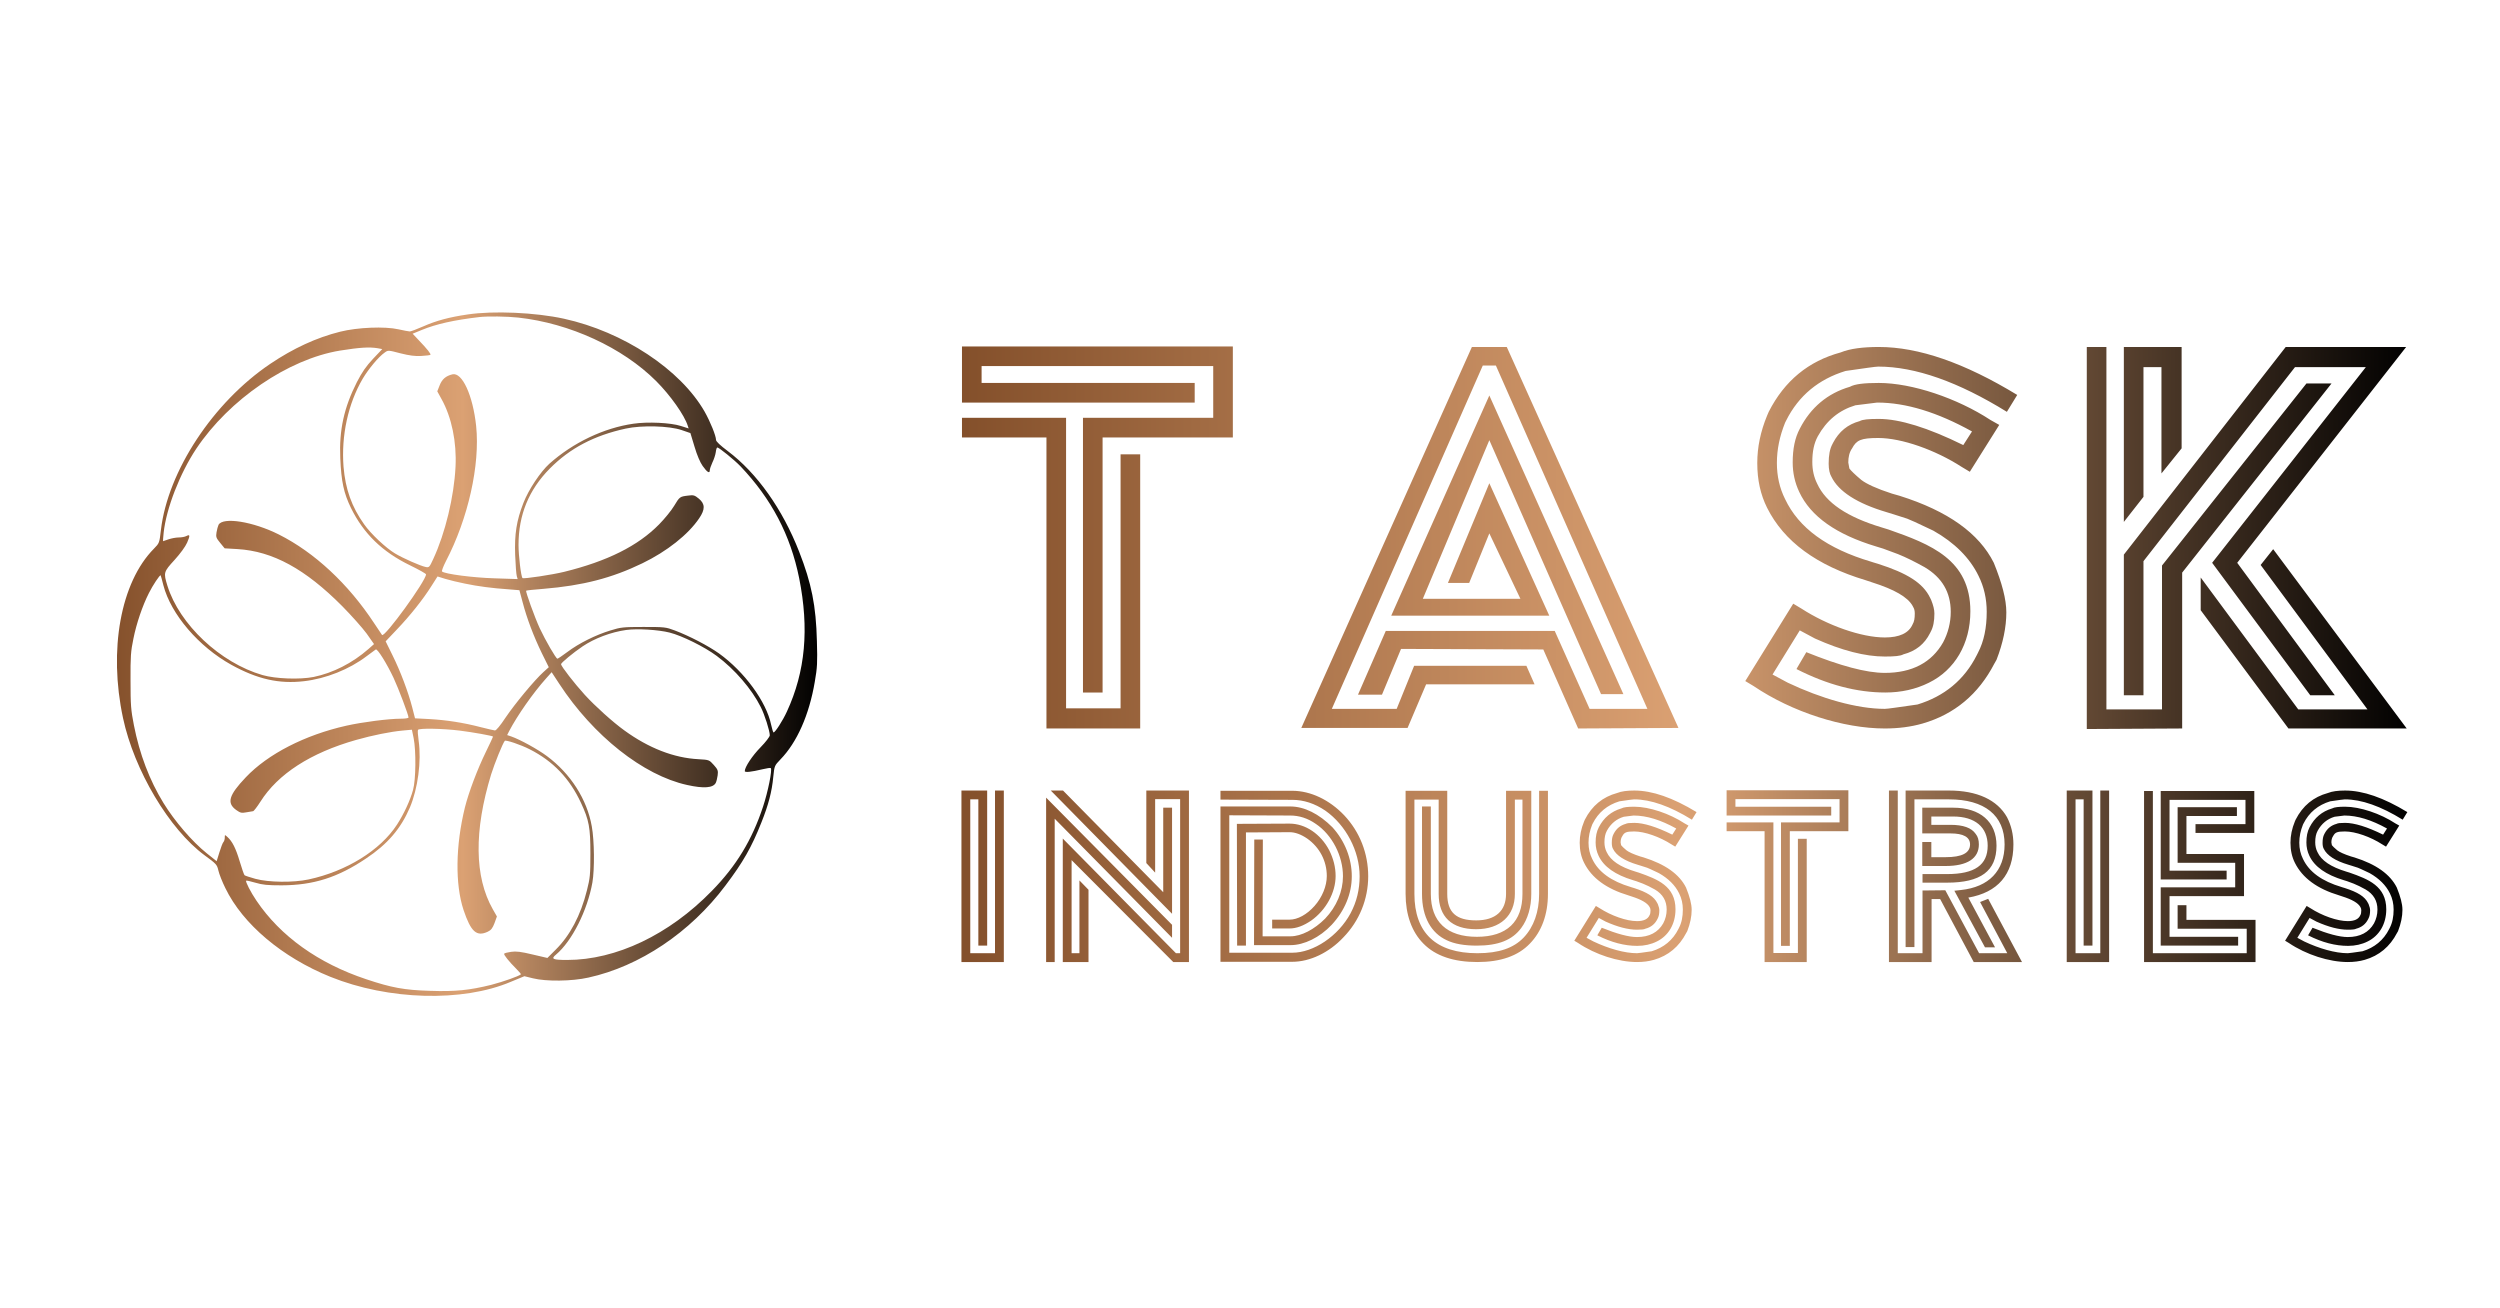 <?xml version="1.0" encoding="UTF-8" standalone="no" ?>
<!DOCTYPE svg PUBLIC "-//W3C//DTD SVG 1.1//EN" "http://www.w3.org/Graphics/SVG/1.1/DTD/svg11.dtd">
<svg xmlns="http://www.w3.org/2000/svg" xmlns:xlink="http://www.w3.org/1999/xlink" version="1.1" width="1200" height="628" viewBox="0 0 1200 628" xml:space="preserve">
<desc>Created with Fabric.js 5.2.4</desc>
<defs>
</defs>
<g transform="matrix(1 0 0 1 600 314)" id="546945c5-b7ec-4699-890d-8f5f61c730eb"  >
<rect style="stroke: none; stroke-width: 1; stroke-dasharray: none; stroke-linecap: butt; stroke-dashoffset: 0; stroke-linejoin: miter; stroke-miterlimit: 4; fill: rgb(255,255,255); fill-rule: nonzero; opacity: 1; visibility: hidden;" vector-effect="non-scaling-stroke"  x="-600" y="-314" rx="0" ry="0" width="1200" height="628" />
</g>
<g transform="matrix(Infinity NaN NaN Infinity 0 0)" id="141bc01e-871f-4c2b-893b-f31f662a21b4"  >
</g>
<g transform="matrix(3.0 0 0 3.0 600 314)"  >
<g style=""   >
		<g transform="matrix(0.02 0 0 -0.02 -125.27 0)" id="SvgjsG5557"  >
<linearGradient id="SVGID_SvgjsLinearGradient5563_3" gradientUnits="objectBoundingBox" gradientTransform="matrix(1 0 0 1 0 0)"  x1="0" y1="0" x2="1" y2="0">
<stop offset="0%" style="stop-color:rgb(131,79,42);stop-opacity: 1"/>
<stop offset="50%" style="stop-color:rgb(219,161,115);stop-opacity: 1"/>
<stop offset="100%" style="stop-color:rgb(0,0,0);stop-opacity: 1"/>
</linearGradient>
<path style="stroke: none; stroke-width: 1; stroke-dasharray: none; stroke-linecap: butt; stroke-dashoffset: 0; stroke-linejoin: miter; stroke-miterlimit: 4; fill: url(#SVGID_SvgjsLinearGradient5563_3); fill-rule: nonzero; opacity: 1;" vector-effect="non-scaling-stroke"  transform=" translate(-2978.29, -2946.31)" d="M 2983 5664 C 2838 5643 2730 5614 2629 5569 C 2577 5546 2528 5528 2520 5528 C 2512 5528 2471 5536 2430 5545 C 2321 5570 2102 5561 1963 5526 C 1774 5479 1588 5393 1404 5269 C 947 4961 584 4410 529 3939 C 517 3836 517 3835 473 3790 C 207 3521 109 2981 226 2435 C 315 2018 596 1545 879 1337 C 972 1269 978 1263 989 1215 C 995 1188 1020 1124 1045 1074 C 1184 787 1499 521 1885 365 C 2349 178 2941 161 3328 325 L 3437 370 L 3506 353 C 3611 327 3816 329 3949 359 C 4359 449 4764 720 5045 1095 C 5187 1283 5254 1401 5333 1600 C 5389 1740 5417 1846 5428 1965 C 5437 2054 5438 2055 5485 2104 C 5618 2241 5715 2460 5760 2725 C 5780 2839 5782 2879 5777 3050 C 5770 3334 5734 3513 5635 3766 C 5502 4107 5297 4396 5064 4571 C 5004 4616 4970 4648 4970 4660 C 4970 4693 4924 4806 4879 4886 C 4686 5224 4228 5526 3753 5630 C 3525 5680 3190 5695 2983 5664 z M 3388 5639 C 3799 5594 4223 5399 4491 5131 C 4605 5017 4718 4857 4744 4773 L 4751 4752 L 4688 4772 C 4608 4798 4423 4807 4309 4790 C 4072 4756 3827 4639 3637 4470 C 3565 4405 3470 4262 3429 4156 C 3374 4015 3357 3907 3363 3740 C 3366 3660 3372 3584 3376 3571 L 3383 3547 L 3199 3553 C 3026 3558 2798 3588 2778 3608 C 2774 3612 2788 3649 2809 3690 C 2987 4031 3083 4461 3051 4771 C 3025 5017 2939 5204 2861 5185 C 2808 5172 2778 5146 2759 5097 L 2740 5049 L 2774 4987 C 2855 4842 2896 4643 2886 4445 C 2874 4206 2804 3915 2708 3708 C 2677 3641 2675 3638 2646 3644 C 2604 3653 2469 3712 2402 3752 C 2330 3795 2209 3908 2155 3985 C 2055 4125 2005 4267 1990 4446 C 1971 4694 2026 4950 2144 5151 C 2190 5228 2270 5325 2319 5359 C 2346 5379 2347 5379 2446 5353 C 2518 5335 2563 5329 2612 5332 C 2649 5334 2682 5338 2685 5341 C 2691 5348 2660 5387 2589 5461 L 2543 5510 L 2616 5540 C 2730 5587 2872 5619 3075 5643 C 3142 5651 3297 5649 3388 5639 z M 2262 5394 L 2300 5387 L 2226 5309 C 2170 5249 2139 5204 2097 5123 C 1994 4920 1954 4739 1964 4515 C 1972 4326 1992 4234 2050 4115 C 2151 3910 2300 3765 2522 3657 C 2592 3623 2649 3591 2650 3585 C 2651 3535 2318 3076 2298 3100 C 2296 3103 2267 3145 2235 3194 C 2028 3509 1757 3761 1472 3904 C 1267 4007 1025 4046 990 3981 C 985 3971 978 3944 974 3921 C 968 3884 971 3876 1003 3837 L 1039 3793 L 1142 3787 C 1424 3770 1684 3628 1980 3330 C 2054 3255 2142 3156 2175 3111 L 2234 3027 L 2190 2988 C 2060 2874 1905 2796 1751 2764 C 1639 2742 1447 2749 1342 2779 C 1004 2877 677 3184 581 3494 C 549 3599 550 3604 638 3700 C 685 3752 725 3807 739 3839 C 764 3897 762 3907 732 3891 C 720 3885 694 3880 672 3880 C 650 3880 613 3873 590 3865 C 567 3857 547 3850 546 3850 C 545 3850 547 3880 551 3918 C 572 4113 681 4393 812 4590 C 1076 4985 1548 5307 1962 5375 C 2119 5400 2195 5405 2262 5394 z M 4695 4739 L 4765 4715 L 4798 4606 C 4818 4538 4843 4480 4863 4452 C 4899 4401 4920 4389 4920 4417 C 4920 4428 4930 4456 4941 4480 C 4953 4504 4965 4541 4968 4562 C 4970 4583 4976 4600 4980 4600 C 4994 4600 5116 4501 5166 4449 C 5414 4188 5565 3900 5635 3555 C 5716 3149 5685 2808 5537 2487 C 5503 2413 5443 2320 5430 2320 C 5427 2320 5418 2348 5411 2381 C 5373 2566 5197 2806 4994 2952 C 4908 3013 4757 3092 4640 3136 C 4568 3163 4558 3164 4390 3164 C 4228 3164 4208 3162 4125 3136 C 4009 3101 3872 3033 3781 2964 C 3741 2934 3705 2910 3701 2910 C 3690 2910 3605 3057 3560 3153 C 3518 3244 3445 3448 3451 3454 C 3453 3457 3516 3463 3590 3469 C 3904 3495 4136 3555 4380 3673 C 4578 3769 4747 3903 4835 4033 C 4884 4105 4883 4148 4833 4190 C 4799 4218 4790 4221 4747 4215 C 4680 4207 4679 4206 4635 4133 C 4613 4096 4559 4030 4515 3985 C 4345 3812 4100 3690 3755 3605 C 3662 3582 3431 3547 3422 3555 C 3410 3565 3390 3733 3390 3820 C 3390 4061 3472 4261 3640 4431 C 3801 4594 3995 4696 4248 4751 C 4375 4779 4597 4773 4695 4739 z M 549 3497 C 609 3266 831 3006 1093 2861 C 1301 2746 1475 2707 1673 2730 C 1849 2750 2037 2825 2176 2931 C 2210 2956 2242 2980 2248 2984 C 2261 2992 2336 2872 2391 2755 C 2431 2669 2510 2459 2510 2440 C 2510 2434 2482 2430 2447 2430 C 2352 2430 2140 2403 2012 2374 C 1682 2300 1385 2148 1208 1961 C 1072 1818 1054 1756 1131 1700 C 1165 1676 1174 1674 1212 1681 C 1236 1685 1260 1689 1266 1690 C 1272 1690 1298 1724 1325 1766 C 1465 1988 1727 2157 2090 2260 C 2224 2298 2365 2326 2461 2335 L 2537 2342 L 2551 2274 C 2571 2173 2569 1942 2546 1860 C 2523 1776 2474 1670 2418 1583 C 2284 1377 2013 1209 1710 1144 C 1588 1118 1392 1120 1285 1149 C 1242 1161 1202 1174 1198 1178 C 1194 1182 1176 1232 1159 1290 C 1128 1394 1100 1449 1061 1484 C 1040 1503 1040 1503 1040 1479 C 1040 1465 1035 1449 1029 1443 C 1023 1437 1009 1400 997 1361 L 975 1290 L 895 1354 C 780 1446 639 1610 550 1755 C 438 1937 358 2148 313 2378 C 289 2500 286 2539 286 2735 C 285 2929 288 2969 309 3070 C 333 3191 382 3335 433 3435 C 463 3496 521 3583 527 3577 C 528 3575 539 3539 549 3497 z M 2960 3511 C 3065 3489 3179 3474 3311 3465 L 3397 3458 L 3423 3361 C 3457 3231 3511 3089 3577 2953 L 3632 2842 L 3589 2803 C 3518 2739 3362 2551 3287 2440 C 3244 2375 3211 2335 3201 2336 C 3192 2337 3140 2349 3085 2363 C 2950 2398 2818 2419 2679 2427 L 2562 2433 L 2540 2519 C 2507 2646 2445 2810 2382 2937 L 2327 3049 L 2418 3145 C 2521 3253 2626 3384 2695 3494 L 2742 3568 L 2803 3549 C 2837 3539 2908 3521 2960 3511 z M 4599 3119 C 4698 3094 4878 3005 4976 2932 C 5120 2825 5256 2667 5328 2523 C 5359 2462 5400 2333 5400 2297 C 5400 2286 5367 2243 5326 2201 C 5260 2134 5200 2043 5200 2011 C 5200 1998 5251 2004 5344 2026 C 5376 2034 5405 2038 5408 2035 C 5421 2022 5386 1847 5346 1726 C 5258 1460 5133 1253 4936 1052 C 4594 701 4170 500 3779 500 C 3663 500 3647 508 3690 543 C 3818 651 3941 896 3981 1120 C 3999 1225 3997 1454 3976 1569 C 3938 1785 3806 1991 3617 2131 C 3543 2186 3403 2263 3332 2288 L 3299 2299 L 3315 2331 C 3380 2455 3506 2636 3612 2754 L 3655 2802 L 3716 2709 C 3988 2293 4388 1977 4738 1900 C 4872 1870 4947 1876 4968 1917 C 4973 1927 4980 1954 4983 1977 C 4988 2015 4984 2024 4952 2060 C 4915 2101 4915 2101 4830 2106 C 4633 2116 4431 2195 4237 2336 C 4145 2402 4001 2532 3920 2621 C 3837 2712 3731 2849 3730 2866 C 3730 2877 3826 2957 3903 3009 C 3998 3073 4130 3123 4252 3140 C 4340 3152 4508 3142 4599 3119 z M 2918 2335 C 3023 2322 3180 2294 3186 2287 C 3187 2286 3161 2231 3129 2165 C 3060 2024 2991 1840 2961 1720 C 2886 1414 2882 1107 2950 900 C 3009 725 3054 684 3144 726 C 3171 739 3182 754 3198 795 L 3217 848 L 3184 906 C 3037 1165 3033 1534 3171 1985 C 3199 2074 3263 2232 3280 2253 C 3288 2262 3408 2222 3480 2185 C 3667 2090 3799 1952 3890 1756 C 3954 1618 3965 1560 3965 1350 C 3965 1181 3962 1155 3937 1056 C 3887 856 3801 694 3686 581 L 3621 516 L 3501 544 C 3410 566 3370 571 3331 565 C 3303 561 3278 555 3275 550 C 3270 542 3314 487 3374 427 C 3395 406 3411 387 3409 385 C 3392 370 3268 326 3172 301 C 2998 258 2885 246 2682 253 C 2477 259 2374 278 2171 346 C 1789 473 1485 690 1293 975 C 1248 1041 1204 1127 1211 1134 C 1213 1137 1247 1129 1285 1118 C 1342 1101 1381 1097 1495 1097 C 1750 1098 1944 1160 2169 1311 C 2342 1426 2448 1550 2521 1720 C 2585 1872 2614 2090 2591 2253 C 2585 2297 2582 2336 2586 2341 C 2594 2355 2782 2352 2918 2335 z" stroke-linecap="round" />
</g>
		<g transform="matrix(2.18 0 0 2.18 69.5 -18.63)" id="SvgjsG5558"  >
<linearGradient id="SVGID_SvgjsLinearGradient5567_4" gradientUnits="objectBoundingBox" gradientTransform="matrix(1 0 0 1 0 0)"  x1="0" y1="0" x2="1" y2="0">
<stop offset="0%" style="stop-color:rgb(131,79,42);stop-opacity: 1"/>
<stop offset="50%" style="stop-color:rgb(219,161,115);stop-opacity: 1"/>
<stop offset="100%" style="stop-color:rgb(0,0,0);stop-opacity: 1"/>
</linearGradient>
<path style="stroke: none; stroke-width: 1; stroke-dasharray: none; stroke-linecap: butt; stroke-dashoffset: 0; stroke-linejoin: miter; stroke-miterlimit: 4; fill: url(#SVGID_SvgjsLinearGradient5567_4); fill-rule: nonzero; opacity: 1;" vector-effect="non-scaling-stroke"  transform=" translate(-53.82, -26)" d="M 9.68 17.2 L 19.24 17.2 L 19.24 13.4 L 2.24 13.4 L 2.24 14.64 L 17.88 14.64 L 17.88 16.08 L 0.8 16.08 L 0.8 11.96 L 20.68 11.96 L 20.68 18.64 L 11.12 18.64 L 11.12 37.36 L 9.68 37.36 L 9.68 17.2 z M 7 18.64 L 0.8 18.64 L 0.8 17.2 L 8.44 17.2 L 8.44 38.52 L 12.44 38.52 L 12.44 19.88 L 13.88 19.88 L 13.88 40 L 7 40 L 7 18.64 z M 29.865 37.52 L 31.625 37.52 L 33.025 34.16 L 43.465 34.2 L 46.025 40 L 53.385 39.96 L 40.785 12 L 38.225 12 L 25.705 39.96 L 33.505 39.96 L 34.865 36.76 L 42.825 36.76 L 42.225 35.4 L 33.985 35.4 L 32.705 38.56 L 27.945 38.56 L 39.025 13.36 L 39.985 13.36 L 51.105 38.56 L 46.865 38.56 L 44.305 32.84 L 31.905 32.84 z M 34.625 30.48 L 39.505 18.84 L 47.705 37.48 L 49.345 37.48 L 39.505 15.56 L 32.305 31.72 L 43.905 31.72 L 39.505 22 L 36.465 29.32 L 38.025 29.32 L 39.505 25.68 L 41.785 30.48 L 34.625 30.48 z M 63.41 33.4 C 65.37 34.28 67.09 34.72 68.53 34.72 C 69.25 34.72 69.69 34.68 69.89 34.56 C 70.81 34.32 71.45 33.8 71.85 33 L 71.89 32.92 C 72.09 32.56 72.17 32.12 72.17 31.56 C 72.17 31.28 72.09 30.96 71.93 30.56 L 71.85 30.4 C 71.33 29.32 70.17 28.6 68.05 27.92 L 67.65 27.8 L 67.53 27.76 C 64.29 26.8 62.21 25.28 61.21 23.16 C 60.81 22.36 60.61 21.48 60.61 20.52 C 60.61 19.52 60.81 18.56 61.21 17.56 L 61.29 17.4 C 62.21 15.56 63.69 14.36 65.65 13.76 C 67.05 13.56 67.85 13.44 68.05 13.44 C 70.77 13.44 73.93 14.56 77.49 16.76 L 78.25 15.52 C 74.37 13.16 71.01 12 68.09 12 C 66.93 12 65.97 12.12 65.29 12.4 C 62.93 13.04 61.17 14.48 60.01 16.76 L 59.89 17.04 C 59.41 18.2 59.17 19.36 59.17 20.52 C 59.17 21.76 59.41 22.84 59.89 23.8 C 61.13 26.28 63.53 28.04 67.13 29.12 L 67.61 29.28 C 69.25 29.8 70.21 30.36 70.57 31 L 70.61 31.08 C 70.69 31.2 70.73 31.36 70.73 31.56 C 70.73 31.92 70.69 32.16 70.57 32.36 C 70.29 33 69.61 33.32 68.53 33.32 C 66.81 33.32 64.33 32.44 62.41 31.2 L 61.81 30.84 L 58.29 36.52 L 58.89 36.88 C 61.73 38.8 65.49 40 68.53 40 C 69.53 40 70.45 39.88 71.29 39.64 C 73.65 38.96 75.41 37.48 76.57 35.24 L 76.73 34.96 C 77.21 33.72 77.45 32.56 77.45 31.48 C 77.45 30.52 77.13 29.32 76.53 27.84 C 75.45 25.68 73.17 24.04 69.61 22.92 L 69.05 22.76 C 67.93 22.4 67.17 22.04 66.81 21.76 C 66.33 21.36 66.05 21.08 65.93 20.92 L 65.85 20.48 C 65.85 20.08 65.93 19.72 66.13 19.44 C 66.45 18.84 66.77 18.68 68.05 18.68 C 69.77 18.68 72.25 19.56 74.17 20.8 L 74.77 21.16 L 76.93 17.72 L 76.29 17.36 C 73.85 15.76 70.53 14.64 68.09 14.64 C 67.01 14.64 66.33 14.72 65.97 14.92 C 64.33 15.4 63.09 16.44 62.29 18 C 61.93 18.68 61.77 19.48 61.77 20.48 C 61.77 21.24 61.93 21.96 62.25 22.64 C 63.09 24.44 64.97 25.76 67.89 26.64 L 68.41 26.8 L 69.49 27.2 C 70.09 27.44 70.73 27.76 71.45 28.16 C 72.73 28.92 73.37 30 73.37 31.44 C 73.37 32.24 73.17 33 72.81 33.68 C 71.97 35.16 70.53 35.92 68.53 35.92 C 67.17 35.92 65.25 35.4 62.77 34.4 L 62.09 35.56 L 62.05 35.64 C 64.33 36.8 66.49 37.36 68.57 37.36 C 69.73 37.36 70.81 37.12 71.77 36.64 C 73.65 35.72 74.81 33.8 74.81 31.4 C 74.81 27.6 71.89 26.48 68.81 25.4 L 68.29 25.24 C 65.77 24.48 64.21 23.44 63.57 22.04 C 63.33 21.56 63.21 21.04 63.21 20.44 C 63.21 19.68 63.33 19.08 63.61 18.56 C 64.25 17.4 65.17 16.64 66.37 16.28 L 67.97 16.08 C 70.09 16.08 72.41 16.8 74.93 18.2 L 74.29 19.2 C 71.69 17.92 69.61 17.28 68.09 17.28 C 67.33 17.28 66.89 17.32 66.69 17.44 C 65.81 17.68 65.17 18.2 64.73 19.04 L 64.69 19.12 C 64.49 19.48 64.41 19.96 64.41 20.56 C 64.41 21 64.49 21.32 64.61 21.52 C 65.13 22.6 66.49 23.48 68.65 24.12 L 69.17 24.28 L 70.17 24.6 C 70.29 24.64 70.93 24.92 72.09 25.48 C 73.65 26.36 74.77 27.48 75.41 28.8 C 75.81 29.6 76.01 30.48 76.01 31.44 C 76.01 32.6 75.81 33.6 75.37 34.44 L 75.29 34.6 C 74.37 36.44 72.89 37.64 70.93 38.24 C 69.53 38.44 68.73 38.56 68.53 38.56 C 66.49 38.56 63.85 37.8 61.41 36.64 L 60.29 36.04 L 62.29 32.8 z M 84.795 38.6 L 84.795 12 L 83.355 12 L 83.355 40.04 L 90.355 40 L 90.355 28.56 L 101.315 14.68 L 99.475 14.68 L 88.875 28.04 L 88.875 38.6 L 84.795 38.6 z M 88.835 21.28 L 90.315 19.44 L 90.315 12 L 86.075 12 L 86.075 24.84 L 87.515 23 L 87.515 13.48 L 88.835 13.48 L 88.835 21.28 z M 106.795 12 L 97.955 12 L 86.075 27.24 L 86.075 37.56 L 87.515 37.56 L 87.515 27.72 L 98.635 13.48 L 103.835 13.48 L 92.555 27.84 L 99.755 37.56 L 101.555 37.56 L 94.395 27.84 z M 103.955 38.6 L 98.875 38.6 L 91.715 28.92 L 91.715 31.32 L 98.155 40 L 106.835 40 L 97.035 26.84 L 96.115 28 z" stroke-linecap="round" />
</g>
		<g transform="matrix(0.98 0 0 0.98 69.5 35.52)" id="SvgjsG5559"  >
<linearGradient id="SVGID_SvgjsLinearGradient5571_5" gradientUnits="objectBoundingBox" gradientTransform="matrix(1 0 0 1 0 0)"  x1="0" y1="0" x2="1" y2="0">
<stop offset="0%" style="stop-color:rgb(131,79,42);stop-opacity: 1"/>
<stop offset="50%" style="stop-color:rgb(219,161,115);stop-opacity: 1"/>
<stop offset="100%" style="stop-color:rgb(0,0,0);stop-opacity: 1"/>
</linearGradient>
<path style="stroke: none; stroke-width: 1; stroke-dasharray: none; stroke-linecap: butt; stroke-dashoffset: 0; stroke-linejoin: miter; stroke-miterlimit: 4; fill: url(#SVGID_SvgjsLinearGradient5571_5); fill-rule: nonzero; opacity: 1;" vector-effect="non-scaling-stroke"  transform=" translate(-121.23, -25.98)" d="M 3.2 12 L 7.4 12 L 7.4 37.32 L 5.96 37.32 L 5.96 13.44 L 4.64 13.44 L 4.64 38.56 L 8.68 38.56 L 8.68 12 L 10.12 12 L 10.12 40 L 3.2 40 L 3.2 12 z M 36.145 28.6 L 19.785 12 L 17.785 12 L 37.585 32.12 L 37.585 14.8 L 36.145 14.8 L 36.145 28.6 z M 34.825 25.4 L 34.825 13.4 L 38.905 13.4 L 38.905 38.56 L 38.225 38.56 L 38.065 38.4 L 19.745 19.84 L 19.745 40 L 23.945 40 L 23.945 28.2 L 22.465 26.68 L 22.465 38.56 L 21.185 38.56 L 21.185 23.36 L 37.785 40 L 40.345 40 L 40.345 12 L 33.385 12 L 33.385 23.84 z M 18.425 40 L 18.425 16.6 L 37.585 36.04 L 37.585 33.92 L 17.025 13.16 L 17.025 40 L 18.425 40 z M 65.69 16.04 C 63.29 13.52 60.21 12.04 57.21 12.04 L 45.49 12.04 L 45.49 13.48 L 57.21 13.52 C 59.09 13.52 60.89 14.12 62.61 15.28 C 65.97 17.64 68.21 21.88 68.21 26 C 68.21 28.16 67.73 30.16 66.73 32.04 C 64.73 35.76 60.69 38.48 57.21 38.48 L 46.93 38.48 L 46.93 16.04 L 56.89 16.08 C 58.33 16.08 59.73 16.52 61.05 17.44 C 63.73 19.24 65.49 22.68 65.49 26 C 65.49 28.44 64.45 30.96 62.57 32.92 C 60.81 34.68 58.69 35.8 56.93 35.8 L 52.37 35.8 L 52.41 20 L 51.01 20 L 50.97 36.52 L 50.97 37.24 L 56.93 37.24 C 59.13 37.24 61.69 36 63.65 33.92 C 65.77 31.64 66.93 28.84 66.93 26 C 66.93 23.12 65.81 20.24 63.77 18 C 61.57 15.8 59.17 14.6 56.89 14.6 L 45.49 14.6 L 45.49 39.96 L 57.21 39.96 C 60.09 39.96 63.21 38.48 65.57 35.96 C 68.17 33.28 69.61 29.72 69.61 26 C 69.61 22.28 68.25 18.76 65.69 16.04 z M 56.77 34.52 C 57.89 34.52 59.05 34.08 60.29 33.24 C 62.73 31.52 64.29 28.64 64.29 25.96 C 64.29 24.52 63.93 23.12 63.25 21.76 C 61.85 19.08 59.33 17.4 56.77 17.4 L 48.17 17.44 L 48.21 37.32 L 49.65 37.32 L 49.65 18.84 L 56.77 18.8 C 57.69 18.8 58.65 19.16 59.65 19.84 C 61.69 21.28 62.85 23.52 62.85 25.96 C 62.85 27.6 62.09 29.44 60.85 30.84 C 59.61 32.24 58.09 33.08 56.77 33.08 L 53.93 33.08 L 53.93 34.52 L 56.77 34.52 z M 87.435 40 C 83.555 40 80.595 39 78.635 37 C 76.715 35.08 75.715 32.24 75.715 28.88 L 75.715 12.04 L 82.515 12.04 L 82.515 28.88 C 82.515 31.92 83.995 33.2 87.235 33.2 C 90.395 33.2 92.115 31.64 92.115 28.88 L 92.115 12.04 L 96.235 12.04 L 96.235 28.88 C 96.235 31 95.675 33 94.595 34.44 C 93.155 36.4 90.875 37.32 87.355 37.32 C 85.315 37.32 83.675 37.04 82.435 36.44 C 79.915 35.28 78.395 32.68 78.395 28.88 L 78.395 14.6 L 79.835 14.6 L 79.835 28.88 C 79.835 33.4 82.435 35.88 87.355 35.88 C 92.275 35.88 94.795 33.4 94.795 28.88 L 94.795 13.48 L 93.555 13.48 L 93.555 28.88 C 93.555 32.4 91.195 34.64 87.235 34.64 C 83.235 34.64 81.115 32.6 81.115 28.88 L 81.115 13.48 L 77.155 13.48 L 77.155 28.88 C 77.155 35.24 80.675 38.56 87.435 38.56 C 90.955 38.56 93.355 37.72 94.995 36 C 96.635 34.28 97.515 31.8 97.515 28.88 L 97.515 12.04 L 98.955 12.04 L 98.955 28.88 C 98.955 32.24 97.915 35.04 95.995 37 C 94.075 39 91.235 40 87.435 40 z M 108.38 33.4 C 110.34 34.28 112.06 34.72 113.5 34.72 C 114.22 34.72 114.66 34.68 114.86 34.56 C 115.78 34.32 116.42 33.8 116.82 33 L 116.86 32.92 C 117.06 32.56 117.14 32.12 117.14 31.56 C 117.14 31.28 117.06 30.96 116.9 30.56 L 116.82 30.4 C 116.3 29.32 115.14 28.6 113.02 27.92 L 112.62 27.8 L 112.5 27.76 C 109.26 26.8 107.18 25.28 106.18 23.16 C 105.78 22.36 105.58 21.48 105.58 20.52 C 105.58 19.52 105.78 18.56 106.18 17.56 L 106.26 17.4 C 107.18 15.56 108.66 14.36 110.62 13.76 C 112.02 13.56 112.82 13.44 113.02 13.44 C 115.74 13.44 118.9 14.56 122.46 16.76 L 123.22 15.52 C 119.34 13.16 115.98 12 113.06 12 C 111.9 12 110.94 12.12 110.26 12.4 C 107.9 13.04 106.14 14.48 104.98 16.76 L 104.86 17.04 C 104.38 18.2 104.14 19.36 104.14 20.52 C 104.14 21.76 104.38 22.84 104.86 23.8 C 106.1 26.28 108.5 28.04 112.1 29.12 L 112.58 29.28 C 114.22 29.8 115.18 30.36 115.54 31 L 115.58 31.08 C 115.66 31.2 115.7 31.36 115.7 31.56 C 115.7 31.92 115.66 32.16 115.54 32.36 C 115.26 33 114.58 33.32 113.5 33.32 C 111.78 33.32 109.3 32.44 107.38 31.2 L 106.78 30.84 L 103.26 36.52 L 103.86 36.88 C 106.7 38.8 110.46 40 113.5 40 C 114.5 40 115.42 39.88 116.26 39.64 C 118.62 38.96 120.38 37.48 121.54 35.24 L 121.7 34.96 C 122.18 33.72 122.42 32.56 122.42 31.48 C 122.42 30.52 122.1 29.32 121.5 27.84 C 120.42 25.68 118.14 24.04 114.58 22.92 L 114.02 22.76 C 112.9 22.4 112.14 22.04 111.78 21.76 C 111.3 21.36 111.02 21.08 110.9 20.92 L 110.82 20.48 C 110.82 20.08 110.9 19.72 111.1 19.44 C 111.42 18.84 111.74 18.68 113.02 18.68 C 114.74 18.68 117.22 19.56 119.14 20.8 L 119.74 21.16 L 121.9 17.72 L 121.26 17.36 C 118.82 15.76 115.5 14.64 113.06 14.64 C 111.98 14.64 111.3 14.72 110.94 14.92 C 109.3 15.4 108.06 16.44 107.26 18 C 106.9 18.68 106.74 19.48 106.74 20.48 C 106.74 21.24 106.9 21.96 107.22 22.64 C 108.06 24.44 109.94 25.76 112.86 26.64 L 113.38 26.8 L 114.46 27.2 C 115.06 27.44 115.7 27.76 116.42 28.16 C 117.7 28.92 118.34 30 118.34 31.44 C 118.34 32.24 118.14 33 117.78 33.68 C 116.94 35.16 115.5 35.92 113.5 35.92 C 112.14 35.92 110.22 35.4 107.74 34.4 L 107.06 35.56 L 107.02 35.64 C 109.3 36.8 111.46 37.36 113.54 37.36 C 114.7 37.36 115.78 37.12 116.74 36.64 C 118.62 35.72 119.78 33.8 119.78 31.4 C 119.78 27.6 116.86 26.48 113.78 25.4 L 113.26 25.24 C 110.74 24.48 109.18 23.44 108.54 22.04 C 108.3 21.56 108.18 21.04 108.18 20.44 C 108.18 19.68 108.3 19.08 108.58 18.56 C 109.22 17.4 110.14 16.64 111.34 16.28 L 112.94 16.08 C 115.06 16.08 117.38 16.8 119.9 18.2 L 119.26 19.2 C 116.66 17.92 114.58 17.28 113.06 17.28 C 112.3 17.28 111.86 17.32 111.66 17.44 C 110.78 17.68 110.14 18.2 109.7 19.04 L 109.66 19.12 C 109.46 19.48 109.38 19.96 109.38 20.56 C 109.38 21 109.46 21.32 109.58 21.52 C 110.1 22.6 111.46 23.48 113.62 24.12 L 114.14 24.28 L 115.14 24.6 C 115.26 24.64 115.9 24.92 117.06 25.48 C 118.62 26.36 119.74 27.48 120.38 28.8 C 120.78 29.6 120.98 30.48 120.98 31.44 C 120.98 32.6 120.78 33.6 120.34 34.44 L 120.26 34.6 C 119.34 36.44 117.86 37.64 115.9 38.24 C 114.5 38.44 113.7 38.56 113.5 38.56 C 111.46 38.56 108.82 37.8 106.38 36.64 L 105.26 36.04 L 107.26 32.8 z M 137.005 17.2 L 146.565 17.2 L 146.565 13.4 L 129.565 13.4 L 129.565 14.64 L 145.205 14.64 L 145.205 16.08 L 128.125 16.08 L 128.125 11.96 L 148.005 11.96 L 148.005 18.64 L 138.445 18.64 L 138.445 37.36 L 137.005 37.36 L 137.005 17.2 z M 134.325 18.64 L 128.125 18.64 L 128.125 17.2 L 135.765 17.2 L 135.765 38.52 L 139.765 38.52 L 139.765 19.88 L 141.205 19.88 L 141.205 40 L 134.325 40 L 134.325 18.64 z M 173.95 38.56 L 169.35 38.56 L 163.83 28.28 L 160.11 28.32 L 160.11 38.56 L 156.07 38.56 L 156.07 12 L 154.63 12 L 154.63 40 L 161.59 40 L 161.59 29.72 L 162.99 29.72 L 168.47 40 L 176.35 40 L 170.83 29.68 L 169.51 30.2 z M 164.43 13.44 C 170.23 13.44 173.51 16.04 173.51 20.8 C 173.51 25.12 170.91 27.76 166.39 28.24 L 165.31 28.36 L 170.31 37.6 L 171.95 37.6 L 167.59 29.48 C 172.39 28.64 174.95 25.72 174.95 20.8 C 174.95 19.16 174.59 17.68 173.91 16.36 C 172.31 13.52 169.03 12 164.43 12 L 157.35 12 L 157.35 37.56 L 158.79 37.56 L 158.79 13.44 L 164.43 13.44 z M 164.11 27.04 C 169.59 27.04 172.19 25.16 172.19 21 C 172.19 17.04 169.47 14.8 165.11 14.8 L 160.07 14.8 L 160.07 19 L 164.67 19 C 166.79 19 167.87 19.6 167.87 20.8 C 167.87 22.2 166.55 22.88 163.87 22.88 L 161.55 22.88 L 161.55 20.4 L 160.07 20.4 L 160.07 24.32 L 163.87 24.32 C 167.43 24.32 169.31 23.08 169.31 20.8 C 169.31 20.08 169.15 19.52 168.79 19.08 C 168.11 18.08 166.75 17.6 164.67 17.6 L 161.55 17.6 L 161.55 16.24 L 165.11 16.24 C 168.67 16.24 170.75 17.96 170.75 21 C 170.75 24.16 168.63 25.64 164.11 25.64 L 160.11 25.64 L 160.11 27.04 L 164.11 27.04 z M 183.655 12 L 187.855 12 L 187.855 37.32 L 186.415 37.32 L 186.415 13.44 L 185.095 13.44 L 185.095 38.56 L 189.135 38.56 L 189.135 12 L 190.575 12 L 190.575 40 L 183.655 40 L 183.655 12 z M 196.28 12.08 L 197.72 12.08 L 197.72 38.56 L 213.04 38.56 L 213.04 34.56 L 201.76 34.56 L 201.76 30.72 L 203.2 30.72 L 203.2 33.12 L 214.48 33.12 L 214.48 40 L 196.28 40 L 196.28 12.08 z M 199 12.08 L 214.28 12.08 L 214.28 18.92 L 204.68 18.92 L 204.68 17.48 L 212.84 17.48 L 212.84 13.52 L 200.44 13.52 L 200.44 25.08 L 209.76 25.08 L 209.76 26.52 L 199 26.52 L 199 12.08 z M 199 27.8 L 211.16 27.8 L 211.16 23.8 L 201.76 23.8 L 201.76 14.72 L 211.44 14.72 L 211.44 16.16 L 203.2 16.16 L 203.2 22.36 L 212.6 22.36 L 212.6 29.24 L 200.44 29.24 L 200.44 35.88 L 211.64 35.88 L 211.64 37.32 L 199 37.32 L 199 27.8 z M 224.425 33.4 C 226.385 34.28 228.105 34.72 229.545 34.72 C 230.265 34.72 230.705 34.68 230.905 34.56 C 231.825 34.32 232.465 33.8 232.865 33 L 232.905 32.92 C 233.105 32.56 233.185 32.12 233.185 31.56 C 233.185 31.28 233.105 30.96 232.945 30.56 L 232.865 30.4 C 232.345 29.32 231.185 28.6 229.065 27.92 L 228.665 27.8 L 228.545 27.76 C 225.305 26.8 223.225 25.28 222.225 23.16 C 221.825 22.36 221.625 21.48 221.625 20.52 C 221.625 19.52 221.825 18.56 222.225 17.56 L 222.305 17.4 C 223.225 15.56 224.705 14.36 226.665 13.76 C 228.065 13.56 228.865 13.44 229.065 13.44 C 231.785 13.44 234.945 14.56 238.505 16.76 L 239.265 15.52 C 235.385 13.16 232.025 12 229.105 12 C 227.945 12 226.985 12.12 226.305 12.4 C 223.945 13.04 222.185 14.48 221.025 16.76 L 220.905 17.04 C 220.425 18.2 220.185 19.36 220.185 20.52 C 220.185 21.76 220.425 22.84 220.905 23.8 C 222.145 26.28 224.545 28.04 228.145 29.12 L 228.625 29.28 C 230.265 29.8 231.225 30.36 231.585 31 L 231.625 31.08 C 231.705 31.2 231.745 31.36 231.745 31.56 C 231.745 31.92 231.705 32.16 231.585 32.36 C 231.305 33 230.625 33.32 229.545 33.32 C 227.825 33.32 225.345 32.44 223.425 31.2 L 222.825 30.84 L 219.305 36.52 L 219.905 36.88 C 222.745 38.8 226.505 40 229.545 40 C 230.545 40 231.465 39.88 232.305 39.64 C 234.665 38.96 236.425 37.48 237.585 35.24 L 237.745 34.96 C 238.225 33.72 238.465 32.56 238.465 31.48 C 238.465 30.52 238.145 29.32 237.545 27.84 C 236.465 25.68 234.185 24.04 230.625 22.92 L 230.065 22.76 C 228.945 22.4 228.185 22.04 227.825 21.76 C 227.345 21.36 227.065 21.08 226.945 20.92 L 226.865 20.48 C 226.865 20.08 226.945 19.72 227.145 19.44 C 227.465 18.84 227.785 18.68 229.065 18.68 C 230.785 18.68 233.265 19.56 235.185 20.8 L 235.785 21.16 L 237.945 17.72 L 237.305 17.36 C 234.865 15.76 231.545 14.64 229.105 14.64 C 228.025 14.64 227.345 14.72 226.985 14.92 C 225.345 15.4 224.105 16.44 223.305 18 C 222.945 18.68 222.785 19.48 222.785 20.48 C 222.785 21.24 222.945 21.96 223.265 22.64 C 224.105 24.44 225.985 25.76 228.905 26.64 L 229.425 26.8 L 230.505 27.2 C 231.105 27.44 231.745 27.76 232.465 28.16 C 233.745 28.92 234.385 30 234.385 31.44 C 234.385 32.24 234.185 33 233.825 33.68 C 232.985 35.16 231.545 35.92 229.545 35.92 C 228.185 35.92 226.265 35.4 223.785 34.4 L 223.105 35.56 L 223.065 35.64 C 225.345 36.8 227.505 37.36 229.585 37.36 C 230.745 37.36 231.825 37.12 232.785 36.64 C 234.665 35.72 235.825 33.8 235.825 31.4 C 235.825 27.6 232.905 26.48 229.825 25.4 L 229.305 25.24 C 226.785 24.48 225.225 23.44 224.585 22.04 C 224.345 21.56 224.225 21.04 224.225 20.44 C 224.225 19.68 224.345 19.08 224.625 18.56 C 225.265 17.4 226.185 16.64 227.385 16.28 L 228.985 16.08 C 231.105 16.08 233.425 16.8 235.945 18.2 L 235.305 19.2 C 232.705 17.92 230.625 17.28 229.105 17.28 C 228.345 17.28 227.905 17.32 227.705 17.44 C 226.825 17.68 226.185 18.2 225.745 19.04 L 225.705 19.12 C 225.505 19.48 225.425 19.96 225.425 20.56 C 225.425 21 225.505 21.32 225.625 21.52 C 226.145 22.6 227.505 23.48 229.665 24.12 L 230.185 24.28 L 231.185 24.6 C 231.305 24.64 231.945 24.92 233.105 25.48 C 234.665 26.36 235.785 27.48 236.425 28.8 C 236.825 29.6 237.025 30.48 237.025 31.44 C 237.025 32.6 236.825 33.6 236.385 34.44 L 236.305 34.6 C 235.385 36.44 233.905 37.64 231.945 38.24 C 230.545 38.44 229.745 38.56 229.545 38.56 C 227.505 38.56 224.865 37.8 222.425 36.64 L 221.305 36.04 L 223.305 32.8 z" stroke-linecap="round" />
</g>
</g>
</g>
</svg>